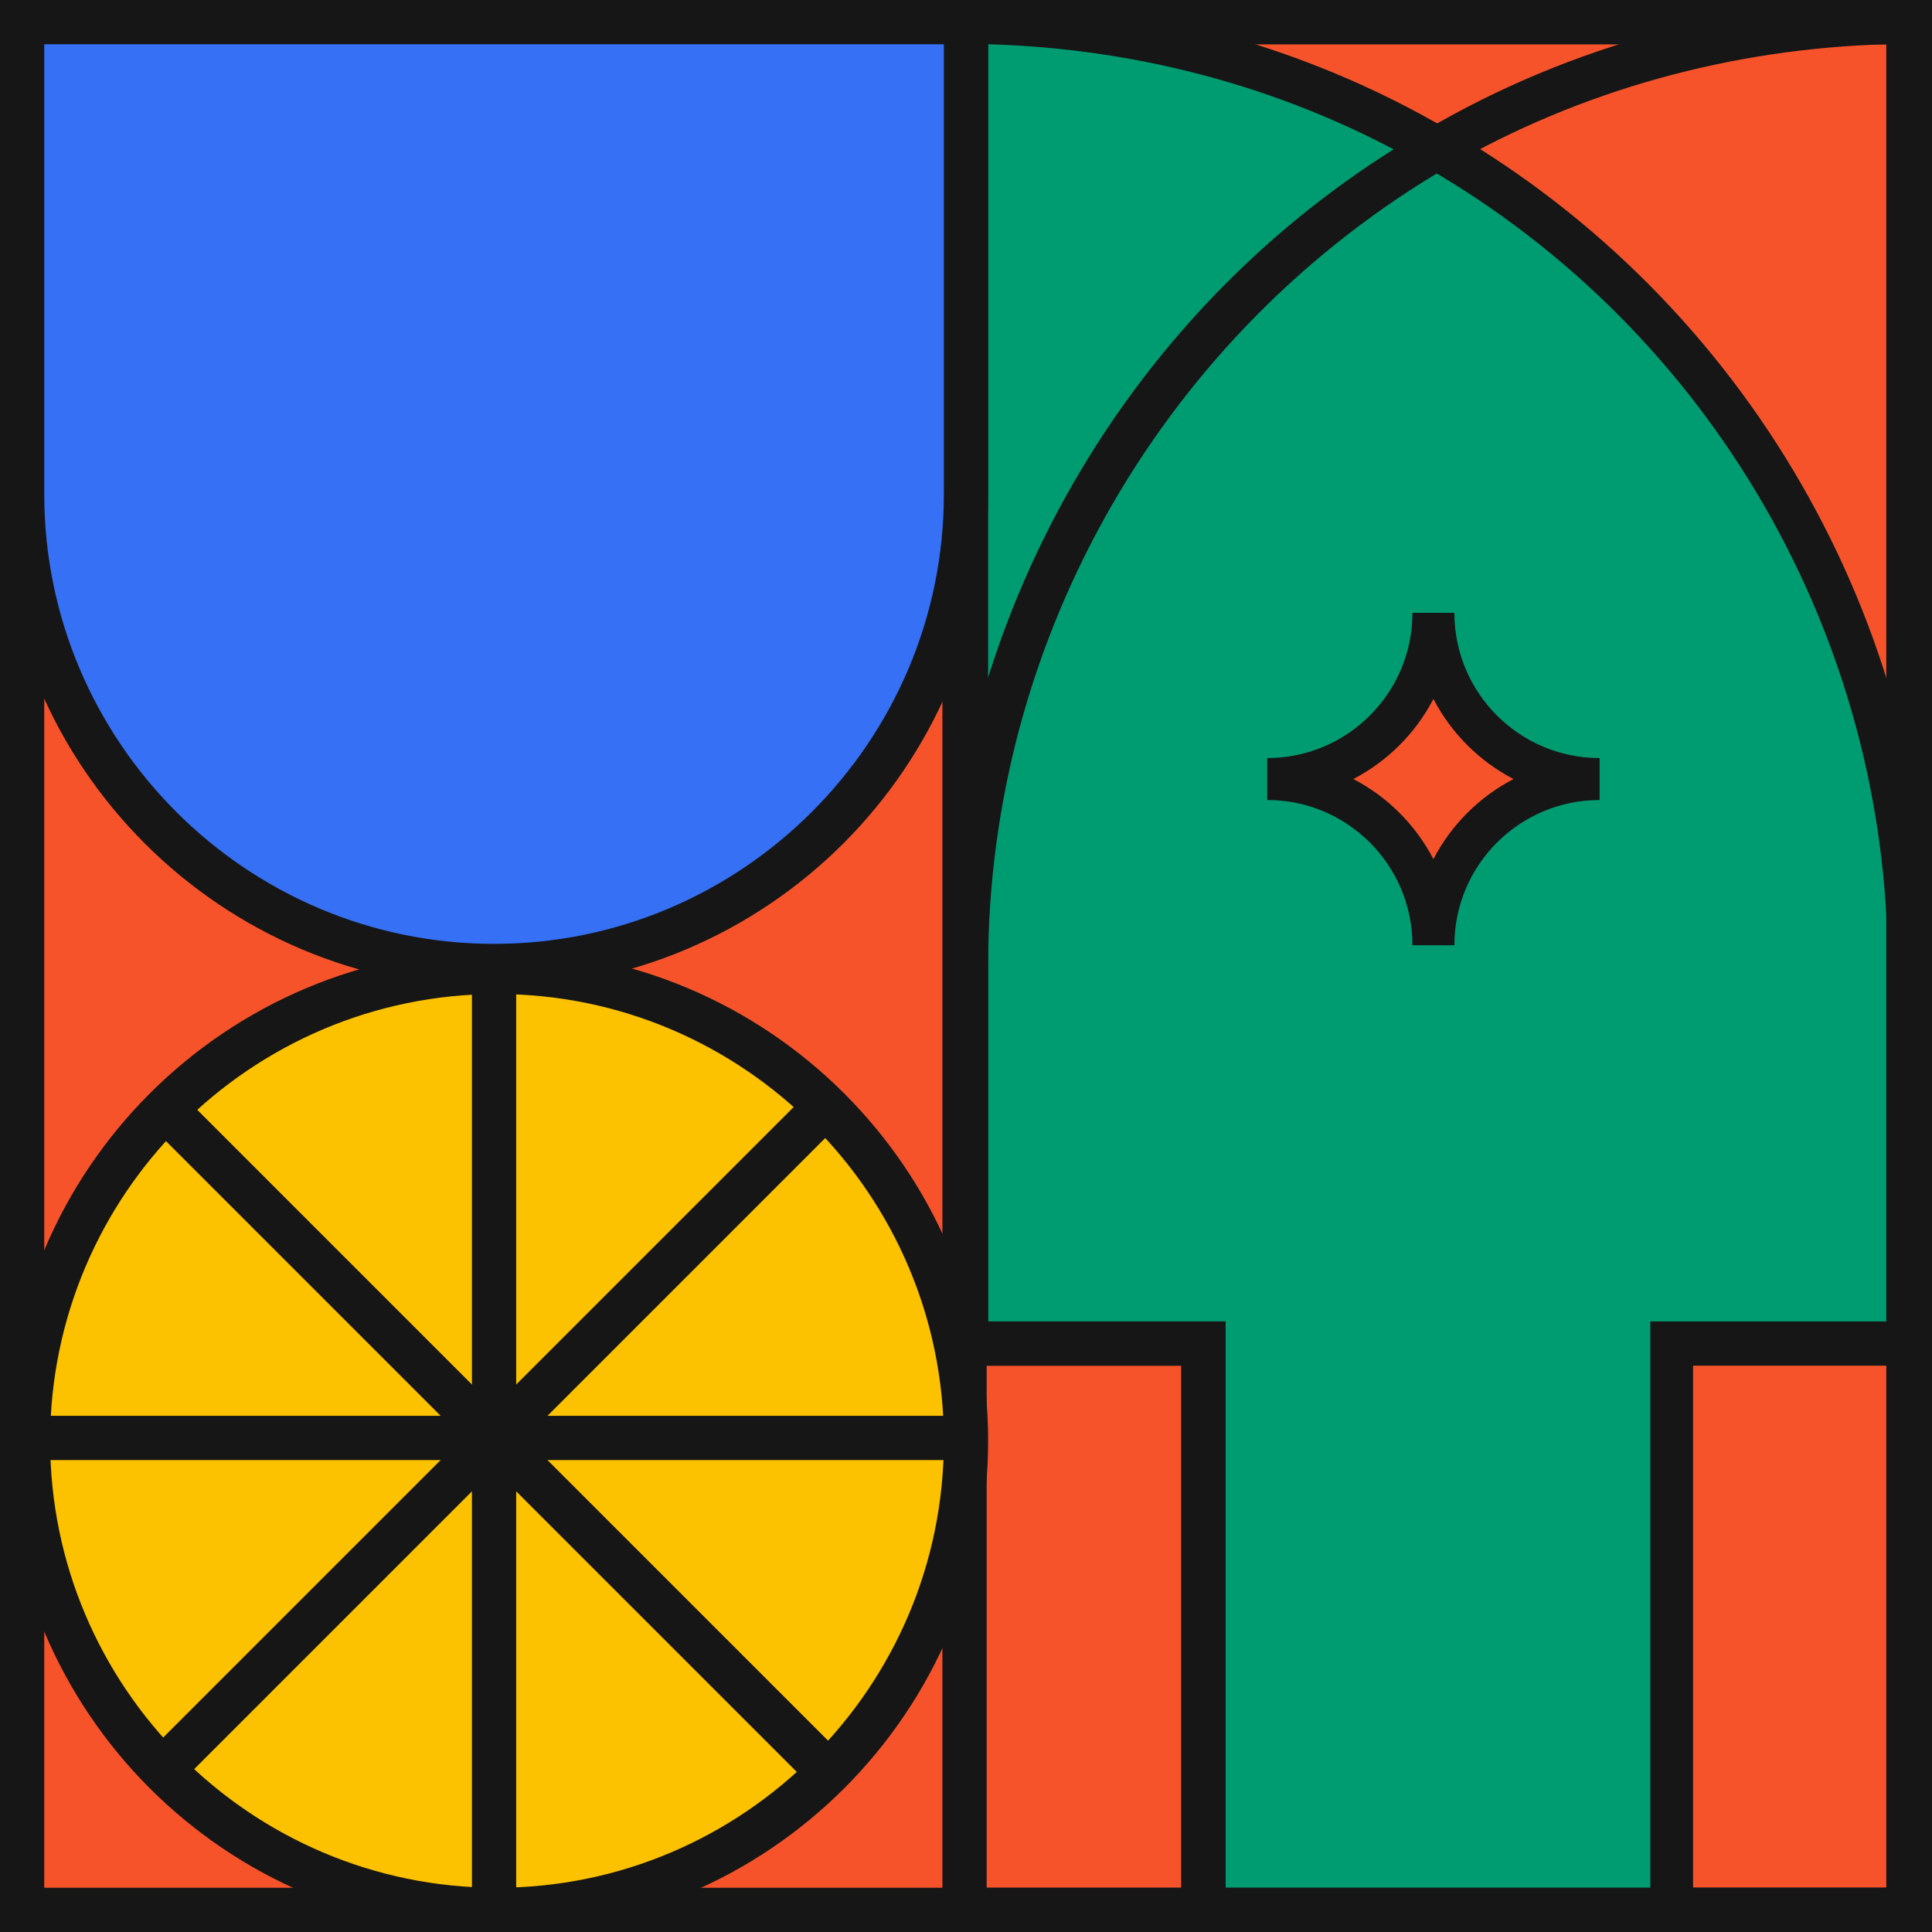 <svg width="186" height="186" viewBox="0 0 186 186" fill="none" xmlns="http://www.w3.org/2000/svg">
<path d="M117.989 186H91.012V127.218H118.131V186H117.989ZM95.272 181.74H113.872V131.478H95.272V181.74Z" fill="#161616"/>
<path d="M183.87 2.13H2.13V183.87H183.87V2.13Z" fill="#F7532B"/>
<path d="M186 186H0V0H186V186ZM4.26 181.74H181.74V4.26H4.26V181.74Z" fill="#161616"/>
<path d="M186 186H90.728V0H186V186ZM94.988 181.74H181.74V4.26H94.988V181.74Z" fill="#161616"/>
<path d="M183.728 93V129.348H160.869V183.87H115.86V129.348H93V2.13C109.612 2.13 125.089 6.531 138.435 14.34C165.554 29.959 183.728 59.35 183.728 93Z" fill="#009C71"/>
<path d="M163.14 186H113.73V131.478H90.87V0H93C109.328 0 125.373 4.26 139.429 12.495C168.11 29.107 185.858 59.918 185.858 93V131.478H162.998V186H163.14ZM117.989 181.74H158.881V127.218H181.74V93C181.74 61.337 164.702 31.947 137.441 16.186C124.521 8.661 110.038 4.686 95.13 4.26V127.218H117.989V181.74Z" fill="#161616"/>
<path d="M185.858 186H113.73V131.478H90.87V93C90.87 59.918 108.618 28.965 137.299 12.495C151.356 4.26 167.4 0 183.728 0H185.858V186ZM117.989 181.74H181.598V4.26C166.69 4.686 152.208 8.661 139.429 16.044C112.168 31.947 95.13 61.337 95.13 93V127.218H117.989V181.74Z" fill="#161616"/>
<path d="M47.849 183.87C72.785 183.87 93 163.655 93 138.719C93 113.783 72.785 93.568 47.849 93.568C22.913 93.568 2.698 113.783 2.698 138.719C2.698 163.655 22.913 183.87 47.849 183.87Z" fill="#FCC200"/>
<path d="M47.849 186C21.724 186 0.568 164.844 0.568 138.719C0.568 112.594 21.724 91.438 47.849 91.438C73.974 91.438 95.13 112.594 95.13 138.719C95.13 164.844 73.974 186 47.849 186ZM47.849 95.698C24.137 95.698 4.827 115.008 4.827 138.719C4.827 162.431 24.137 181.741 47.849 181.741C71.56 181.741 90.87 162.431 90.87 138.719C90.87 115.008 71.56 95.698 47.849 95.698Z" fill="#161616"/>
<path d="M49.695 93H45.435V183.87H49.695V93Z" fill="#161616"/>
<path d="M93 136.305H2.13V140.565H93V136.305Z" fill="#161616"/>
<path d="M78.186 104.802L13.931 169.056L16.943 172.068L81.197 107.814L78.186 104.802Z" fill="#161616"/>
<path d="M16.943 104.802L13.931 107.814L78.186 172.068L81.197 169.056L16.943 104.802Z" fill="#161616"/>
<path d="M93 2.13V47.565C93 72.696 72.696 93 47.565 93C22.434 93 2.13 72.696 2.13 47.565V2.13H93Z" fill="#3570F5"/>
<path d="M47.565 95.13C21.298 95.13 0 73.832 0 47.565V0H95.13V47.565C95.13 73.832 73.832 95.13 47.565 95.13ZM4.26 4.26V47.565C4.26 71.418 23.712 90.87 47.565 90.87C71.418 90.87 90.87 71.418 90.87 47.565V4.26H4.26Z" fill="#161616"/>
<path d="M154 75C145.17 75 138 82.17 138 91C138 82.17 130.83 75 122 75C130.83 75 138 67.83 138 59C138 67.83 145.17 75 154 75Z" fill="#F7532B"/>
<path fill-rule="evenodd" clip-rule="evenodd" d="M122 77.019V72.981C129.715 72.981 135.981 66.715 135.981 59H140.019C140.019 66.715 146.285 72.981 154 72.981V77.019C146.285 77.019 140.019 83.285 140.019 91H135.981C135.981 83.285 129.715 77.019 122 77.019ZM138 82.71C139.713 79.414 142.414 76.713 145.711 75C142.414 73.287 139.713 70.586 138 67.29C136.287 70.586 133.586 73.287 130.289 75C133.586 76.713 136.287 79.414 138 82.71Z" fill="#161616"/>
</svg>
